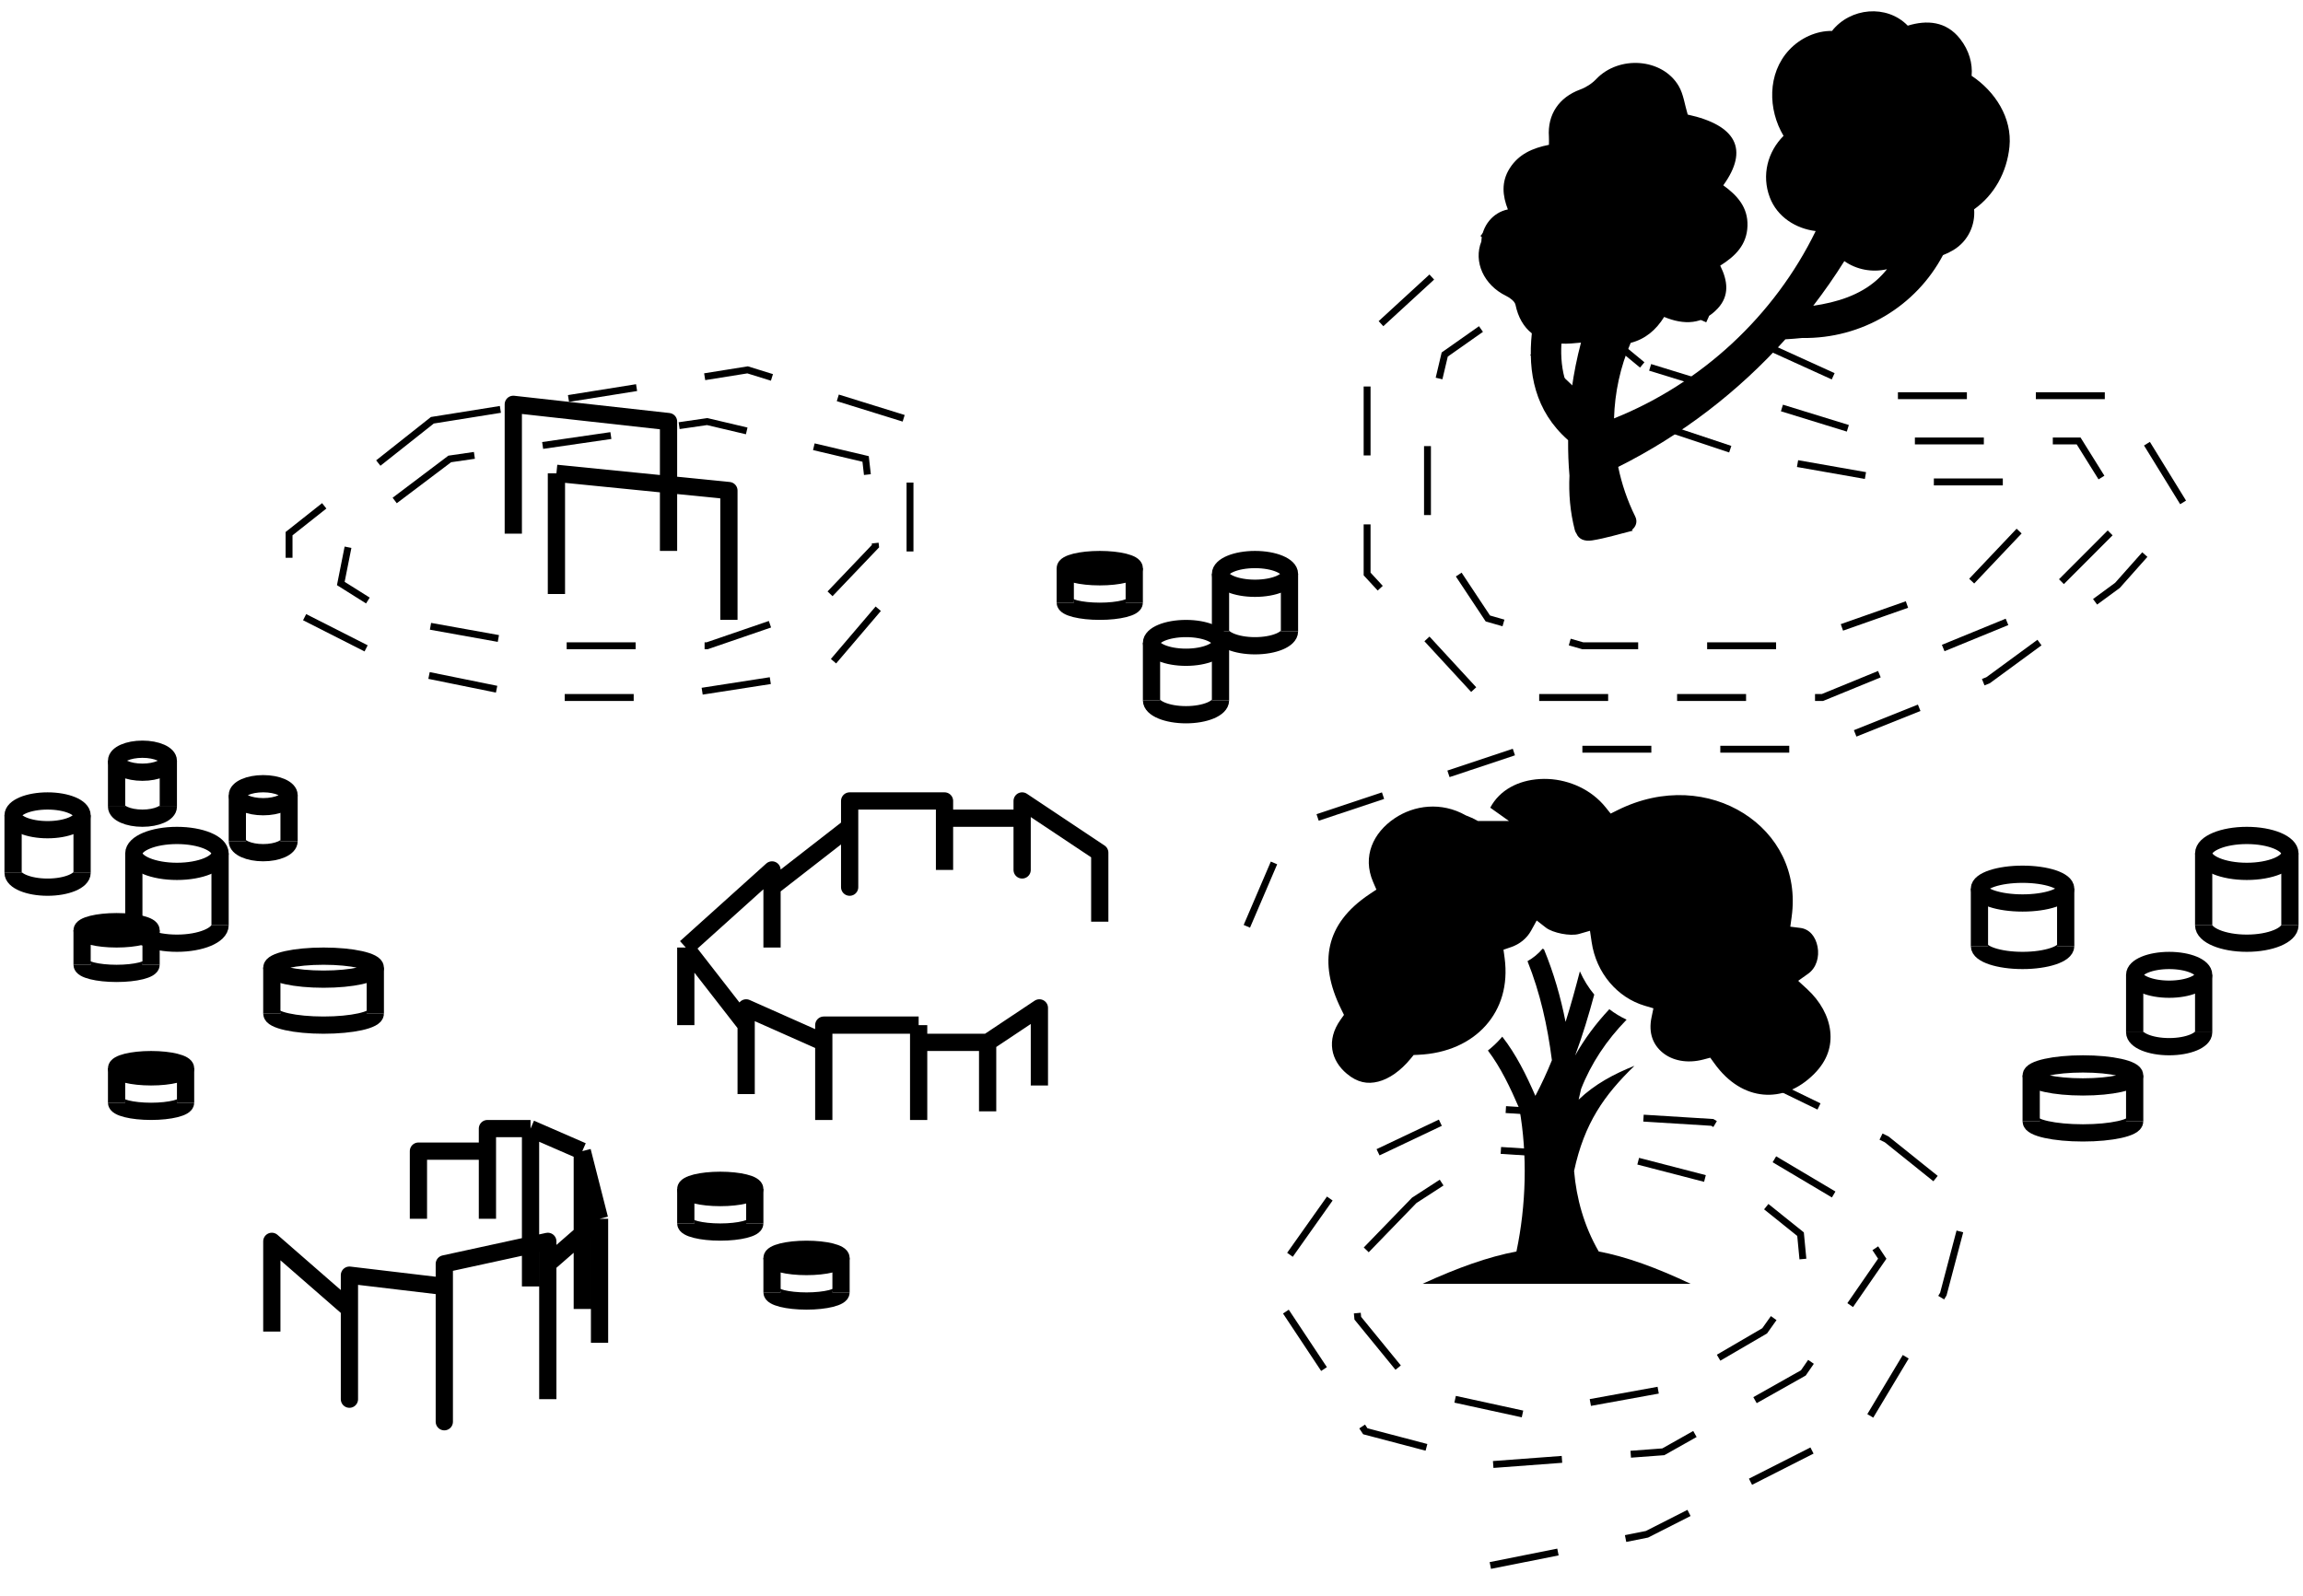 <svg width="176" height="122" viewBox="0 0 176 122" fill="none" xmlns="http://www.w3.org/2000/svg">
<path d="M134.272 82.277L144.181 87.095L150.332 92.031L148.514 98.923L142.598 108.79L125.864 117.285L112.315 119.985" stroke="black" stroke-width="0.527" stroke-dasharray="5.27 5.27"/>
<path d="M125.502 27.896L113.177 17.727L104.477 25.717V43.876L113.177 53.318H123.327H139.277L155.227 46.781L162.477 39.518L158.852 33.707H144.352L125.502 27.896Z" stroke="black" stroke-width="0.527" stroke-dasharray="5.27 5.27"/>
<path d="M39.227 40.795V30.909L51.091 32.227V37.039M51.091 42.114V37.039M51.091 37.039L42.523 36.182M42.523 36.182V45.409M42.523 36.182L55.705 37.5V47.386" stroke="black" stroke-width="1.318" stroke-linejoin="round"/>
<path d="M117.987 59.541C117.872 59.542 117.757 59.547 117.643 59.554C116.017 59.658 114.605 60.391 113.888 61.742L115.315 62.757H112.942C112.106 62.331 112.976 62.735 112.021 62.33C110.146 61.267 108.071 61.549 106.576 62.557C104.952 63.652 104.088 65.456 104.937 67.423L105.187 68.002L104.663 68.351C102.928 69.514 101.992 70.812 101.657 72.248C101.323 73.684 101.591 75.323 102.51 77.174L102.71 77.581L102.447 77.951C101.33 79.52 101.728 81.082 102.93 82.082C103.743 82.76 104.507 82.891 105.331 82.682C106.155 82.474 107.044 81.86 107.819 80.911L108.034 80.648L108.37 80.633C110.615 80.536 112.393 79.691 113.549 78.388C114.706 77.086 115.267 75.313 114.984 73.214L114.9 72.599L115.487 72.397C116.14 72.173 116.68 71.737 117.011 71.14L117.438 70.365L118.137 70.909C118.654 71.312 119.998 71.589 120.677 71.392L121.509 71.152L121.636 72.01C121.984 74.387 123.611 76.263 125.689 76.88L126.357 77.078L126.215 77.761C125.959 78.975 126.336 79.872 127.061 80.466C127.784 81.059 128.906 81.331 130.198 80.987L130.701 80.853L131.008 81.278C132.102 82.804 133.432 83.552 134.76 83.671C136.087 83.791 137.455 83.287 138.649 82.085C139.671 81.055 139.997 79.939 139.868 78.811C139.739 77.683 139.114 76.534 138.107 75.61L137.419 74.978L138.18 74.436C138.818 73.983 139.05 73.147 138.902 72.371C138.753 71.596 138.292 71.021 137.578 70.932L136.819 70.838L136.923 70.079C137.396 66.633 135.82 63.792 133.252 62.172C130.683 60.552 127.125 60.19 123.634 61.922L123.09 62.193L122.708 61.717C121.618 60.357 119.954 59.63 118.334 59.548C118.218 59.542 118.102 59.54 117.987 59.541L117.987 59.541ZM117.888 72.521C117.564 72.91 117.171 73.227 116.735 73.475C117.704 75.903 118.259 78.396 118.6 81.048C118.231 81.958 117.816 82.86 117.345 83.755L117.332 83.76C116.64 82.178 115.869 80.606 114.807 79.246C114.765 79.296 114.723 79.345 114.68 79.393C114.386 79.724 114.061 80.028 113.709 80.304C114.683 81.589 115.413 83.124 116.115 84.752C116.74 88.265 116.632 92.141 115.89 95.667C113.726 96.078 111.42 96.9 108.717 98.137H129.196C126.57 96.899 124.316 96.075 122.177 95.665C121.048 93.712 120.474 91.606 120.295 89.511C121.079 85.854 122.603 83.707 124.91 81.473C123.349 82.095 121.88 82.874 120.644 84.059C120.701 83.783 120.764 83.511 120.831 83.242C121.598 81.288 122.764 79.532 124.308 77.946C123.839 77.727 123.397 77.46 122.989 77.146C121.96 78.244 121.082 79.424 120.373 80.691C120.952 79.138 121.416 77.58 121.836 76.028C121.395 75.497 121.023 74.9 120.737 74.252C120.4 75.55 120.048 76.838 119.644 78.116C119.269 76.226 118.744 74.385 117.995 72.572C117.959 72.555 117.923 72.539 117.888 72.521L117.888 72.521Z" fill="black"/>
<path d="M34.37 35.083L26.802 40.795L26.045 44.604L30.586 47.46L41.18 49.364H54.045L62.369 46.508L66.909 41.748L66.152 35.083L54.045 32.227L34.37 35.083Z" stroke="black" stroke-width="0.527" stroke-dasharray="5.27 5.27"/>
<path d="M79.432 82.977V77.046L75.477 79.682M75.477 79.682V84.955M75.477 79.682H70.205V78.364M70.205 78.364V85.614M70.205 78.364H62.955V79.682M62.955 85.614V79.682M62.955 79.682L57.023 77.046V78.364M57.023 83.636V78.364M57.023 78.364L52.409 72.432M52.409 72.432V78.364M52.409 72.432L59 66.5V67.818M59 72.432V67.818M59 67.818L64.932 63.205V67.818V61.227H72.182V62.545M72.182 66.5V62.545M72.182 62.545H78.114V66.5V61.227L84.046 65.182V70.455" stroke="black" stroke-width="1.318" stroke-linejoin="round"/>
<ellipse cx="55.045" cy="90.886" rx="2.636" ry="0.659" stroke="black" stroke-width="1.318" stroke-linejoin="round"/>
<path d="M57.682 93.523C57.682 93.887 56.502 94.182 55.045 94.182C53.59 94.182 52.409 93.887 52.409 93.523" stroke="black" stroke-width="1.318" stroke-linejoin="round"/>
<path d="M52.409 90.886V93.523M57.682 90.886V93.523" stroke="black" stroke-width="1.318" stroke-linejoin="round"/>
<ellipse cx="61.636" cy="96.159" rx="2.636" ry="0.659" stroke="black" stroke-width="1.318" stroke-linejoin="round"/>
<path d="M64.273 98.795C64.273 99.159 63.092 99.454 61.636 99.454C60.18 99.454 59 99.159 59 98.795" stroke="black" stroke-width="1.318" stroke-linejoin="round"/>
<path d="M59 96.159V98.795M64.273 96.159V98.795" stroke="black" stroke-width="1.318" stroke-linejoin="round"/>
<ellipse cx="154.568" cy="67.928" rx="3.295" ry="1.098" stroke="black" stroke-width="1.318" stroke-linejoin="round"/>
<path d="M157.864 72.322C157.864 72.929 156.388 73.42 154.568 73.42C152.748 73.42 151.273 72.929 151.273 72.322" stroke="black" stroke-width="1.318" stroke-linejoin="round"/>
<path d="M151.273 67.928V72.322M157.864 67.928V72.322" stroke="black" stroke-width="1.318" stroke-linejoin="round"/>
<ellipse cx="171.705" cy="65.237" rx="3.295" ry="1.373" stroke="black" stroke-width="1.318" stroke-linejoin="round"/>
<path d="M175 70.729C175 71.487 173.525 72.102 171.705 72.102C169.885 72.102 168.409 71.487 168.409 70.729" stroke="black" stroke-width="1.318" stroke-linejoin="round"/>
<path d="M168.409 65.237V70.729M175 65.237V70.729" stroke="black" stroke-width="1.318" stroke-linejoin="round"/>
<ellipse cx="165.773" cy="74.519" rx="2.636" ry="1.098" stroke="black" stroke-width="1.318" stroke-linejoin="round"/>
<path d="M168.409 78.913C168.409 79.519 167.229 80.011 165.773 80.011C164.317 80.011 163.136 79.519 163.136 78.913" stroke="black" stroke-width="1.318" stroke-linejoin="round"/>
<path d="M163.136 74.519V78.913M168.409 74.519V78.913" stroke="black" stroke-width="1.318" stroke-linejoin="round"/>
<ellipse cx="159.182" cy="82.208" rx="3.955" ry="0.879" stroke="black" stroke-width="1.318" stroke-linejoin="round"/>
<path d="M163.136 85.723C163.136 86.209 161.366 86.602 159.182 86.602C156.998 86.602 155.227 86.209 155.227 85.723" stroke="black" stroke-width="1.318" stroke-linejoin="round"/>
<path d="M155.227 82.209V85.724M163.136 82.209V85.724" stroke="black" stroke-width="1.318" stroke-linejoin="round"/>
<ellipse cx="20.114" cy="60.788" rx="1.977" ry="0.879" stroke="black" stroke-width="1.318" stroke-linejoin="round"/>
<path d="M22.091 64.303C22.091 64.788 21.206 65.182 20.114 65.182C19.022 65.182 18.137 64.788 18.137 64.303" stroke="black" stroke-width="1.318" stroke-linejoin="round"/>
<path d="M18.137 60.788V64.303M22.091 60.788V64.303" stroke="black" stroke-width="1.318" stroke-linejoin="round"/>
<ellipse cx="10.886" cy="58.151" rx="1.977" ry="0.879" stroke="black" stroke-width="1.318" stroke-linejoin="round"/>
<path d="M12.864 61.667C12.864 62.152 11.979 62.545 10.886 62.545C9.794 62.545 8.909 62.152 8.909 61.667" stroke="black" stroke-width="1.318" stroke-linejoin="round"/>
<path d="M8.909 58.152V61.667M12.864 58.152V61.667" stroke="black" stroke-width="1.318" stroke-linejoin="round"/>
<ellipse cx="3.636" cy="62.326" rx="2.636" ry="1.098" stroke="black" stroke-width="1.318" stroke-linejoin="round"/>
<path d="M6.273 66.72C6.273 67.326 5.092 67.818 3.636 67.818C2.18 67.818 1 67.326 1 66.72" stroke="black" stroke-width="1.318" stroke-linejoin="round"/>
<path d="M1 62.326V66.72M6.273 62.326V66.72" stroke="black" stroke-width="1.318" stroke-linejoin="round"/>
<ellipse cx="11.546" cy="81.659" rx="2.636" ry="0.659" stroke="black" stroke-width="1.318" stroke-linejoin="round"/>
<path d="M14.182 84.295C14.182 84.659 13.002 84.954 11.546 84.954C10.089 84.954 8.909 84.659 8.909 84.295" stroke="black" stroke-width="1.318" stroke-linejoin="round"/>
<path d="M8.909 81.659V84.295M14.182 81.659V84.295" stroke="black" stroke-width="1.318" stroke-linejoin="round"/>
<ellipse cx="13.523" cy="65.237" rx="3.295" ry="1.373" stroke="black" stroke-width="1.318" stroke-linejoin="round"/>
<path d="M16.818 70.729C16.818 71.487 15.343 72.102 13.523 72.102C11.703 72.102 10.227 71.487 10.227 70.729" stroke="black" stroke-width="1.318" stroke-linejoin="round"/>
<path d="M10.227 65.237V70.729M16.818 65.237V70.729" stroke="black" stroke-width="1.318" stroke-linejoin="round"/>
<ellipse cx="24.727" cy="73.97" rx="3.955" ry="0.879" stroke="black" stroke-width="1.318" stroke-linejoin="round"/>
<path d="M28.682 77.485C28.682 77.97 26.911 78.364 24.727 78.364C22.543 78.364 20.773 77.97 20.773 77.485" stroke="black" stroke-width="1.318" stroke-linejoin="round"/>
<path d="M20.773 73.97V77.485M28.682 73.97V77.485" stroke="black" stroke-width="1.318" stroke-linejoin="round"/>
<ellipse cx="8.909" cy="71.114" rx="2.636" ry="0.659" stroke="black" stroke-width="1.318" stroke-linejoin="round"/>
<path d="M11.545 73.75C11.545 74.114 10.365 74.409 8.909 74.409C7.453 74.409 6.273 74.114 6.273 73.75" stroke="black" stroke-width="1.318" stroke-linejoin="round"/>
<path d="M6.273 71.114V73.75M11.545 71.114V73.75" stroke="black" stroke-width="1.318" stroke-linejoin="round"/>
<ellipse cx="90.636" cy="49.144" rx="2.636" ry="1.098" stroke="black" stroke-width="1.318" stroke-linejoin="round"/>
<path d="M93.273 53.538C93.273 54.145 92.092 54.636 90.636 54.636C89.18 54.636 88 54.145 88 53.538" stroke="black" stroke-width="1.318" stroke-linejoin="round"/>
<path d="M88 49.144V53.538M93.273 49.144V53.538" stroke="black" stroke-width="1.318" stroke-linejoin="round"/>
<ellipse cx="84.046" cy="43.432" rx="2.636" ry="0.659" stroke="black" stroke-width="1.318" stroke-linejoin="round"/>
<path d="M86.682 46.068C86.682 46.432 85.502 46.727 84.046 46.727C82.59 46.727 81.409 46.432 81.409 46.068" stroke="black" stroke-width="1.318" stroke-linejoin="round"/>
<path d="M81.409 43.432V46.068M86.682 43.432V46.068" stroke="black" stroke-width="1.318" stroke-linejoin="round"/>
<ellipse cx="95.909" cy="43.871" rx="2.636" ry="1.098" stroke="black" stroke-width="1.318" stroke-linejoin="round"/>
<path d="M98.545 48.265C98.545 48.872 97.365 49.364 95.909 49.364C94.453 49.364 93.273 48.872 93.273 48.265" stroke="black" stroke-width="1.318" stroke-linejoin="round"/>
<path d="M93.273 43.871V48.265M98.545 43.871V48.265" stroke="black" stroke-width="1.318" stroke-linejoin="round"/>
<path d="M120.954 30.58L114.364 24.318L110.409 27.101L109.091 32.667V40.319L113.704 47.277L120.954 49.364H128.204H136.773L142.704 47.277L150.614 44.494L155.227 39.624L153.909 36.841H145.341L133.477 34.754L120.954 30.58Z" stroke="black" stroke-width="0.527" stroke-dasharray="5.27 5.27"/>
<path d="M130.858 85.8L112.525 84.662L103.532 88.928L96.933 98.248L104.34 109.41L114.02 111.957L127.114 110.98L137.814 104.951L143.845 96.22L140.882 91.755L130.858 85.8Z" stroke="black" stroke-width="0.527" stroke-dasharray="5.27 5.27"/>
<path d="M108.078 91.759L103.372 96.616L103.766 100.769L108.313 106.335L116.519 108.123L127.242 106.175L134.858 101.734L137.897 97.457L137.601 94.343L133.252 90.853L124.424 88.566L114.027 87.899L108.078 91.759Z" stroke="black" stroke-width="0.527" stroke-dasharray="5.27 5.27"/>
<path d="M119.636 13.114L128.864 23.659L143.364 30.25H155.227H161.818L167.091 38.818L161.818 44.75L151.932 52L138.75 57.273H116.341L98.545 63.205L94.591 72.432" stroke="black" stroke-width="0.527" stroke-dasharray="5.27 5.27"/>
<path d="M33.042 32.126L22.091 40.795V46.575L31.582 51.392L41.073 53.318H50.563L62.975 51.392L69.545 43.685V32.126L57.134 28.273L33.042 32.126Z" stroke="black" stroke-width="0.527" stroke-dasharray="5.27 5.27"/>
<path d="M20.773 101.787V94.892L26.704 100.063V106.958V97.477L33.955 98.339V108.682V96.615L41.864 94.892V96.615M41.864 106.958V96.615M41.864 96.615L45.818 93.168M45.818 93.168V102.649M45.818 93.168L44.5 87.996M44.5 87.996V100.063M44.5 87.996L40.545 86.273M40.545 86.273V98.339M40.545 86.273H37.25V87.996M37.25 93.168V87.996M37.25 87.996H31.977V93.168" stroke="black" stroke-width="1.318" stroke-linejoin="round"/>
<path d="M150.675 5.794C150.761 4.855 150.484 3.853 149.8 2.977C148.732 1.61 147.254 1.516 145.795 1.962C144.19 0.313 141.406 0.58 140.003 2.366C138.841 2.342 137.591 2.889 136.719 3.831C135.056 5.626 135.106 8.381 136.302 10.385C135.085 11.604 134.613 13.393 135.249 15.082C135.814 16.582 137.24 17.48 138.759 17.663C135.605 24.136 130.036 29.308 123.347 31.984C123.405 30.013 123.821 28.051 124.62 26.21C125.735 25.92 126.551 25.236 127.179 24.227C128.693 24.854 130.12 24.821 131.275 23.577C132.188 22.594 132.036 21.455 131.463 20.306C132.616 19.585 133.499 18.716 133.546 17.271C133.593 15.835 132.748 14.924 131.696 14.166C133.676 11.42 132.686 9.568 128.978 8.758C128.746 7.994 128.657 7.199 128.287 6.57C127.033 4.441 123.726 4.216 121.987 6.044C121.658 6.391 121.207 6.68 120.758 6.845C119.146 7.437 118.248 8.752 118.371 10.46C118.384 10.651 118.372 10.843 118.372 11.07C117.132 11.315 116.056 11.781 115.369 12.874C114.713 13.916 114.831 14.973 115.235 16.009C114.077 16.238 113.257 17.283 113.207 18.462C112.59 20.007 113.393 21.791 115.1 22.619C115.39 22.759 115.762 23.032 115.818 23.302C116.018 24.267 116.444 24.988 117.065 25.482C116.753 28.483 117.299 31.416 119.839 33.648C119.833 34.551 119.863 35.455 119.942 36.358C119.877 37.727 119.99 39.114 120.349 40.517C120.377 40.625 120.422 40.714 120.476 40.789C120.644 41.196 121.057 41.408 121.682 41.309C122.714 41.145 123.722 40.828 124.779 40.568C124.76 40.543 124.742 40.52 124.723 40.496C125.006 40.276 125.171 39.89 124.967 39.48C124.367 38.27 123.936 36.996 123.666 35.693C128.509 33.273 132.844 29.942 136.441 25.938C136.865 25.913 137.291 25.88 137.717 25.837C142.311 25.909 146.426 23.402 148.487 19.503C148.756 19.4 149.025 19.27 149.294 19.107C150.431 18.414 150.963 17.177 150.866 15.998C152.393 14.914 153.37 13.187 153.567 11.215C153.787 9.009 152.463 6.984 150.675 5.794ZM120.113 29.723L119.673 29.245C119.358 28.299 119.269 27.294 119.327 26.267C119.801 26.29 120.292 26.244 120.822 26.191C120.512 27.356 120.278 28.535 120.113 29.723ZM143.449 21.385C142.121 22.575 140.358 23.113 138.571 23.375C139.416 22.275 140.211 21.137 140.948 19.959C141.874 20.613 143.068 20.843 144.209 20.579C143.986 20.857 143.736 21.127 143.449 21.385Z" fill="black"/>
</svg>
